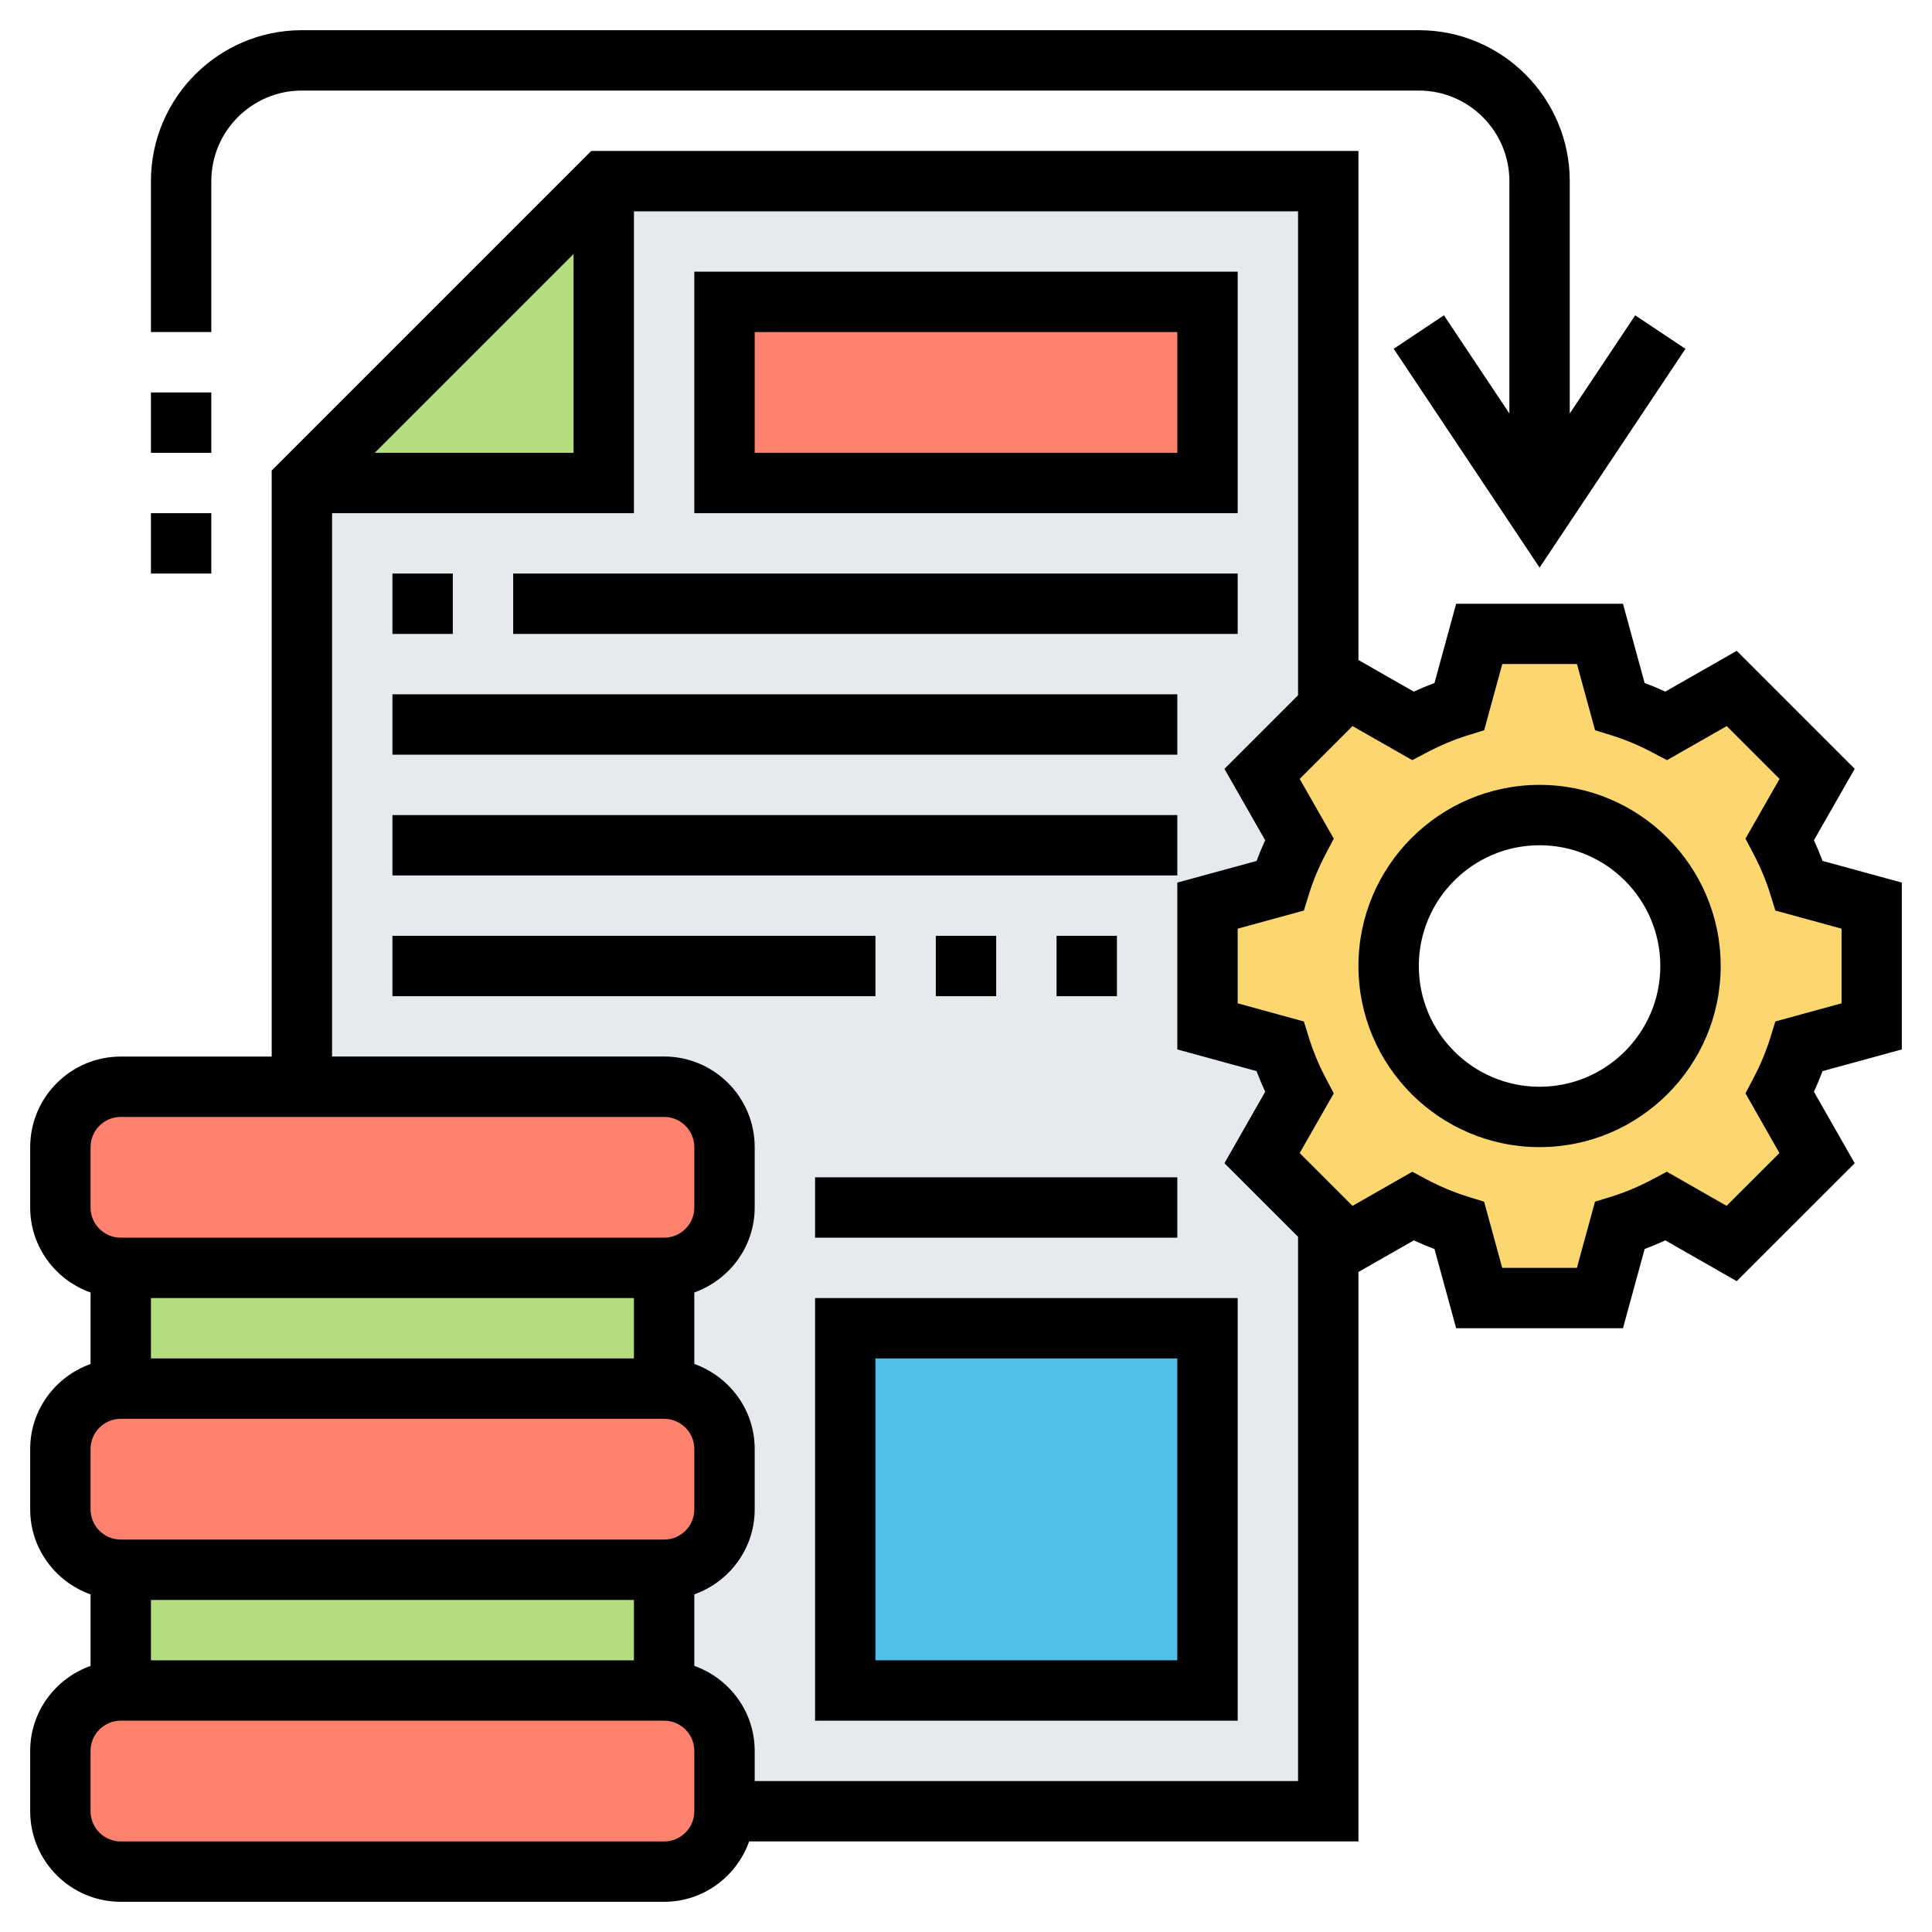 <svg id="Layer_5" enable-background="new 0 0 64 64" height="512" viewBox="0 0 64 64" width="512" xmlns="http://www.w3.org/2000/svg"><g><g><g><path d="m43.04 36.2c-.26-.49-.47-1.01-.64-1.54l-2.4-.66v-2-2l2.4-.66c.17-.53.38-1.05.64-1.54l-1.23-2.16 2.2-2.19-.01-.01v-3.44-14h-24v10h-10v4 12 4h12c1.1 0 2 .9 2 2v2c0 1.1-.9 2-2 2v4c1.1 0 2 .9 2 2v2c0 1.1-.9 2-2 2v4c1.1 0 2 .9 2 2v2h20v-19.44l-2.19-2.2z" fill="#e6e9ed"/></g><g><path d="m24 10h16v6h-16z" fill="#ff826e"/></g><g><path d="m20 6v10h-10z" fill="#b4dd7f"/></g><g><path d="m28 44h12v12h-12z" fill="#4fc1e9"/></g><g><path d="m46.8 24.04c.49-.26 1.01-.47 1.54-.64l.66-2.4h4l.66 2.4c.53.17 1.05.38 1.54.64l2.16-1.23 2.83 2.83-1.23 2.16c.26.49.47 1.01.64 1.54l2.4.66v4l-2.4.66c-.17.53-.38 1.05-.64 1.54l1.23 2.16-2.83 2.83-2.16-1.23c-.49.26-1.01.47-1.54.64l-.66 2.4h-4l-.66-2.4c-.53-.17-1.05-.38-1.54-.64l-2.16 1.23-.64-.63-2.19-2.2 1.23-2.16c-.26-.49-.47-1.01-.64-1.54l-2.4-.66v-2-2l2.4-.66c.17-.53.38-1.05.64-1.54l-1.23-2.16 2.2-2.19.63-.64zm9.2 7.96c0-2.76-2.24-5-5-5s-5 2.24-5 5 2.24 5 5 5 5-2.24 5-5z" fill="#fcd770"/></g><g><path d="m24 58v2c0 1.1-.9 2-2 2h-18c-1.1 0-2-.9-2-2v-2c0-1.1.9-2 2-2h18c1.1 0 2 .9 2 2z" fill="#ff826e"/></g><g><path d="m24 48v2c0 1.1-.9 2-2 2h-18c-1.1 0-2-.9-2-2v-2c0-1.1.9-2 2-2h18c1.1 0 2 .9 2 2z" fill="#ff826e"/></g><g><path d="m24 38v2c0 1.1-.9 2-2 2h-18c-1.1 0-2-.9-2-2v-2c0-1.1.9-2 2-2h6 12c1.1 0 2 .9 2 2z" fill="#ff826e"/></g><g><path d="m4 42h18v4h-18z" fill="#b4dd7f"/></g><g><path d="m4 52h18v4h-18z" fill="#b4dd7f"/></g></g><g><path d="m51 26c-3.309 0-6 2.691-6 6s2.691 6 6 6 6-2.691 6-6-2.691-6-6-6zm0 10c-2.206 0-4-1.794-4-4s1.794-4 4-4 4 1.794 4 4-1.794 4-4 4z"/><path d="m7 6c0-1.654 1.346-3 3-3h37c1.654 0 3 1.346 3 3v7.697l-2.168-3.252-1.664 1.109 4.832 7.249 4.832-7.248-1.664-1.109-2.168 3.251v-7.697c0-2.757-2.243-5-5-5h-37c-2.757 0-5 2.243-5 5v5h2z"/><path d="m5 13h2v2h-2z"/><path d="m5 17h2v2h-2z"/><path d="m41 9h-18v8h18zm-2 6h-14v-4h14z"/><path d="m63 34.764v-5.527l-2.625-.718c-.086-.229-.181-.458-.286-.685l1.35-2.366-3.908-3.908-2.366 1.35c-.227-.104-.455-.2-.685-.286l-.717-2.624h-5.526l-.718 2.625c-.229.086-.458.181-.685.286l-1.834-1.047v-16.864h-25.414l-10.586 10.586v19.414h-5c-1.654 0-3 1.346-3 3v2c0 1.302.839 2.402 2 2.816v2.369c-1.161.413-2 1.513-2 2.815v2c0 1.302.839 2.402 2 2.816v2.369c-1.161.413-2 1.513-2 2.815v2c0 1.654 1.346 3 3 3h18c1.302 0 2.402-.839 2.816-2h20.184v-18.864l1.834-1.047c.226.104.455.2.685.286l.718 2.625h5.526l.718-2.625c.23-.086.459-.182.685-.286l2.365 1.351 3.908-3.907-1.35-2.367c.104-.227.2-.455.286-.684zm-44-26.35v6.586h-6.586zm-16 29.586c0-.552.449-1 1-1h18c.551 0 1 .448 1 1v2c0 .552-.449 1-1 1h-18c-.551 0-1-.448-1-1zm18 5v2h-16v-2zm-18 5c0-.552.449-1 1-1h18c.551 0 1 .448 1 1v2c0 .552-.449 1-1 1h-18c-.551 0-1-.448-1-1zm18 5v2h-16v-2zm2 7c0 .552-.449 1-1 1h-18c-.551 0-1-.448-1-1v-2c0-.552.449-1 1-1h18c.551 0 1 .448 1 1zm2-1v-1c0-1.302-.839-2.402-2-2.816v-2.369c1.161-.414 2-1.514 2-2.816v-2c0-1.302-.839-2.402-2-2.816v-2.369c1.161-.414 2-1.514 2-2.816v-2c0-1.654-1.346-3-3-3h-11v-17.998h10v-10h22v16.03l-2.439 2.439 1.35 2.366c-.104.227-.2.455-.286.685l-2.625.717v5.527l2.625.718c.086.229.181.457.286.684l-1.35 2.367 2.439 2.438v18.029zm33.946-20.804-1.75 1.749-1.979-1.13-.486.258c-.445.236-.906.429-1.369.572l-.525.161-.6 2.194h-2.474l-.6-2.193-.525-.161c-.463-.144-.924-.336-1.369-.572l-.486-.258-1.979 1.13-1.75-1.749 1.129-1.979-.256-.485c-.238-.45-.43-.912-.572-1.371l-.162-.524-2.193-.602v-2.473l2.193-.6.162-.525c.142-.46.334-.922.572-1.371l.256-.486-1.129-1.979 1.75-1.75 1.979 1.129.486-.256c.449-.237.91-.43 1.371-.572l.525-.162.6-2.193h2.474l.6 2.193.525.162c.46.142.922.334 1.371.572l.486.256 1.979-1.129 1.75 1.75-1.129 1.979.256.486c.237.449.43.91.572 1.371l.162.525 2.193.6v2.473l-2.193.601-.162.524c-.142.459-.334.921-.572 1.371l-.256.485z"/><path d="m13 19h2v2h-2z"/><path d="m17 19h24v2h-24z"/><path d="m13 23h26v2h-26z"/><path d="m13 27h26v2h-26z"/><path d="m13 31h16v2h-16z"/><path d="m31 31h2v2h-2z"/><path d="m35 31h2v2h-2z"/><path d="m27 57h14v-14h-14zm2-12h10v10h-10z"/><path d="m27 39h12v2h-12z"/></g></g></svg>